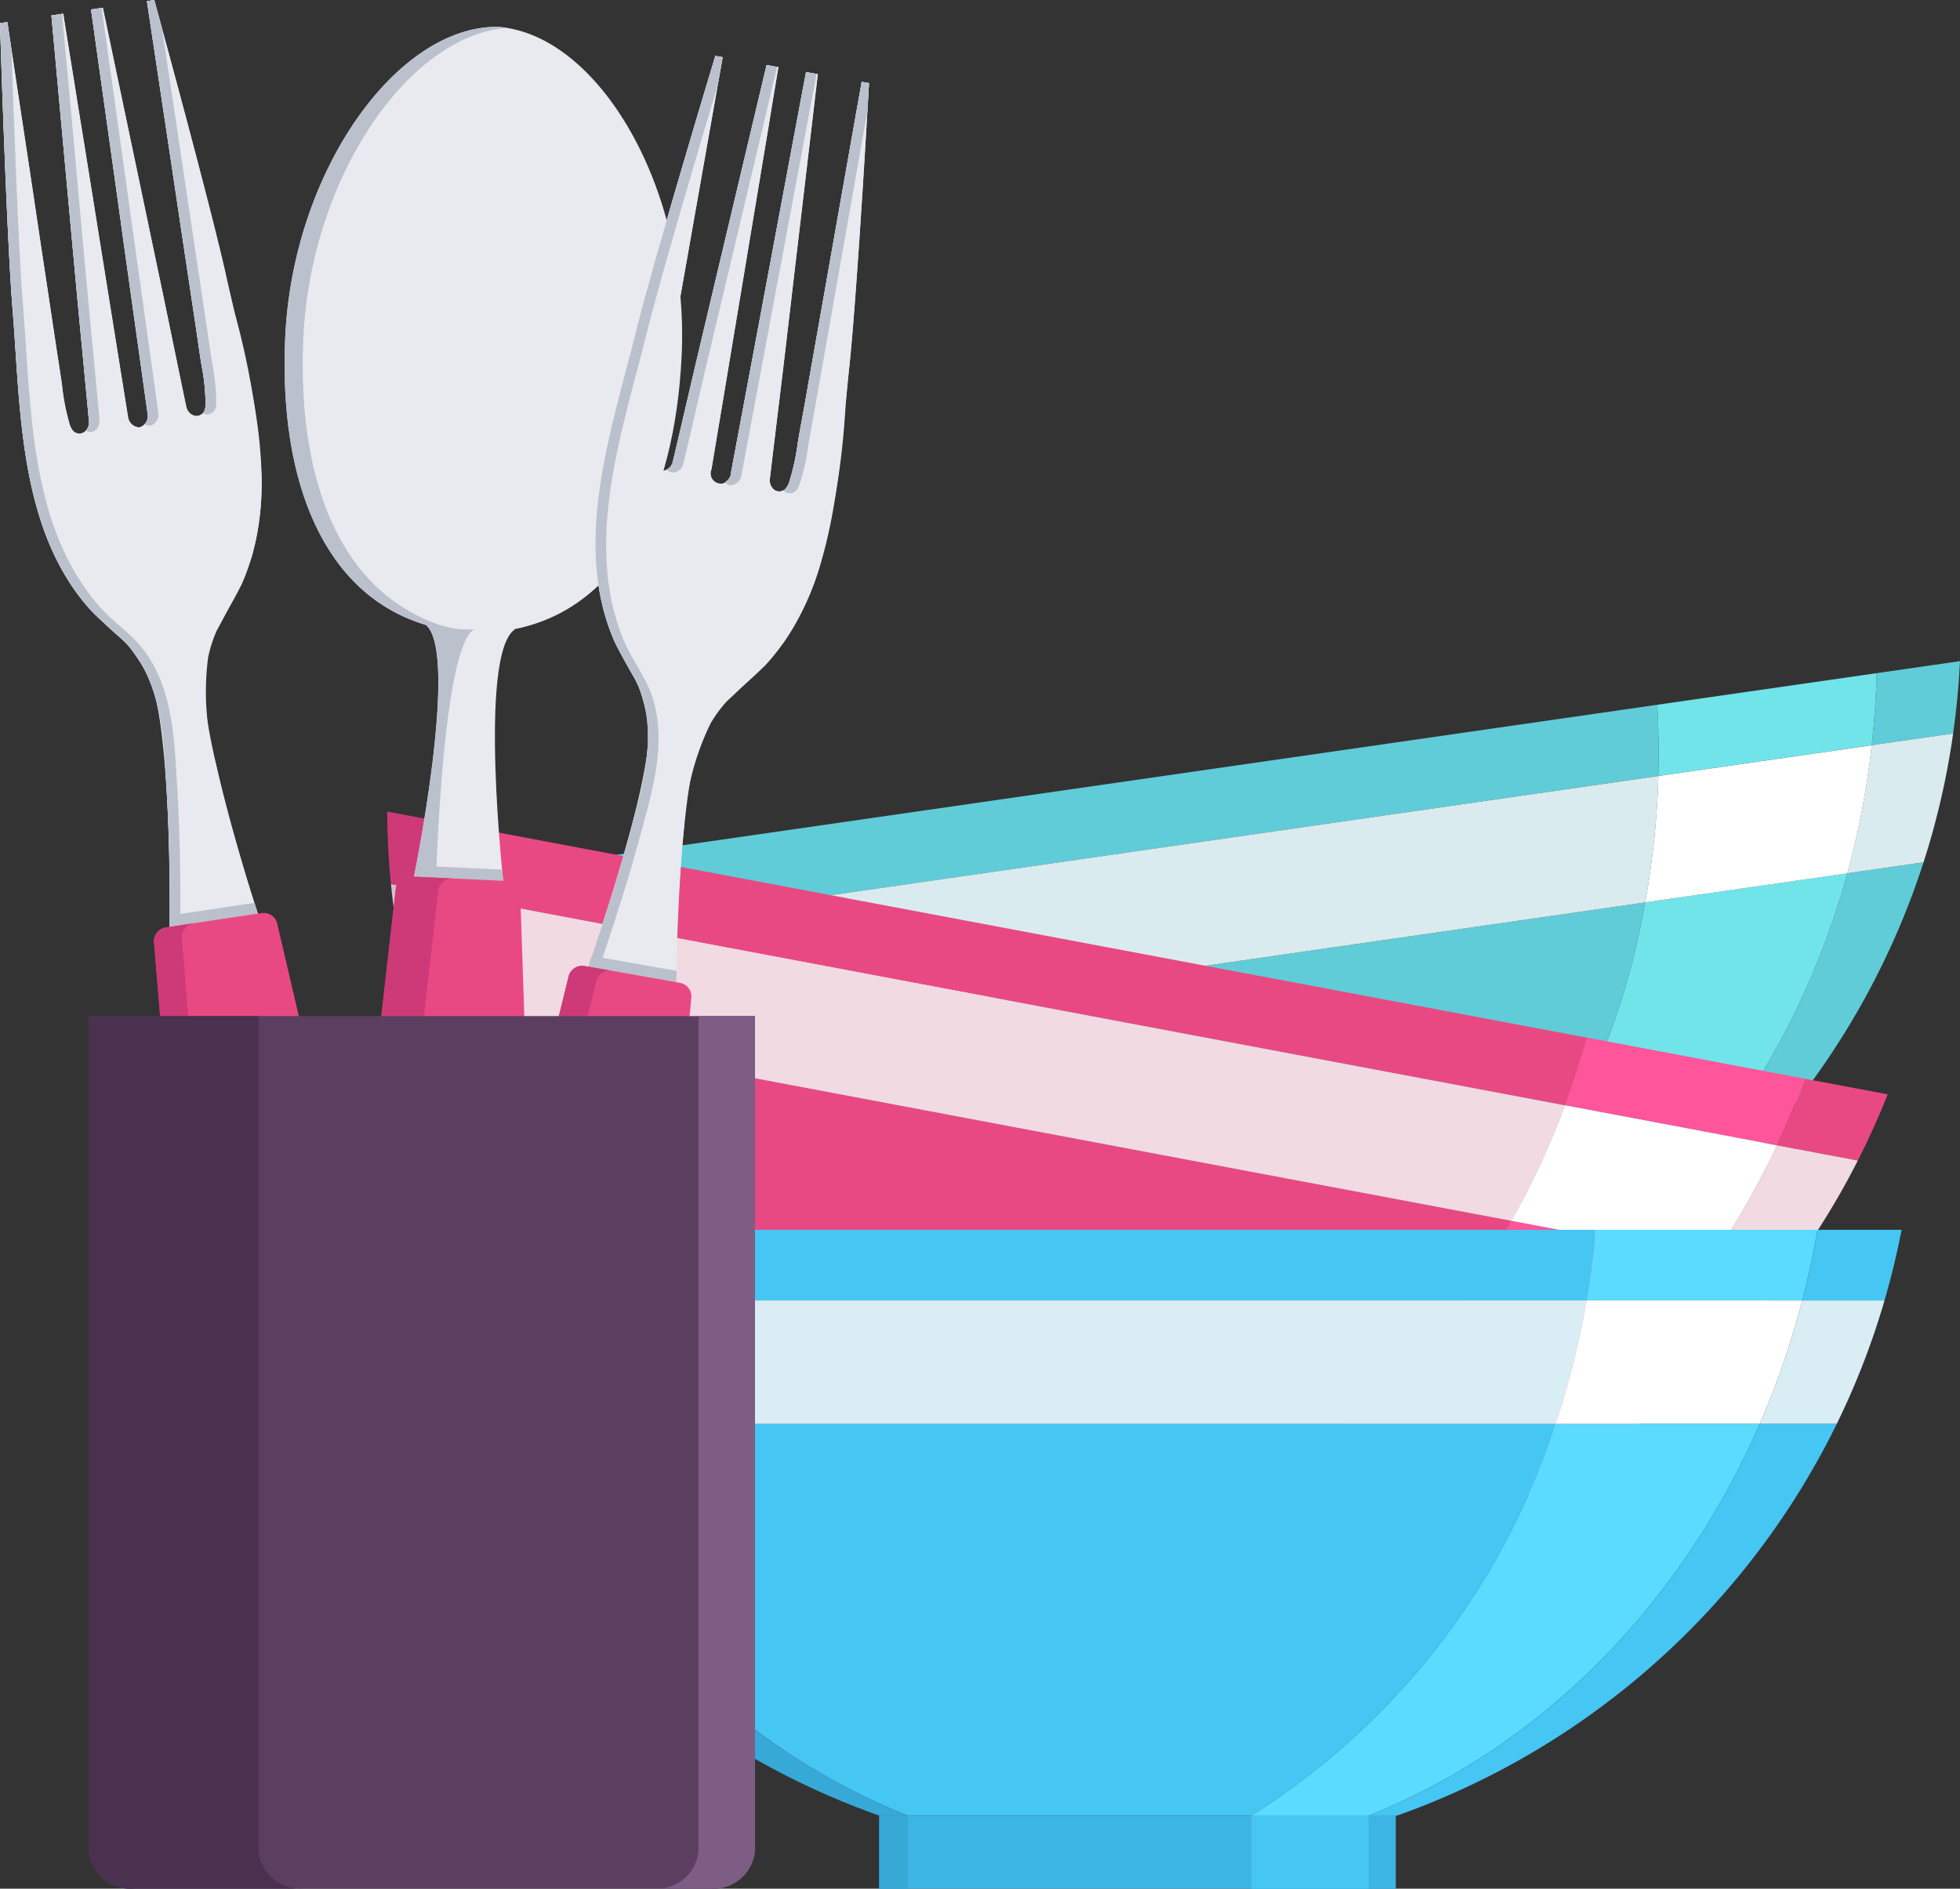 <svg xmlns="http://www.w3.org/2000/svg" viewBox="0 0 122 117.587">
  <rect x="0" y="0" width="122" height="117.587" fill="#333333" stroke="none"/>
  <defs>
    <clipPath id="clip-path">
      <rect id="Rectangle_11787" data-name="Rectangle 11787" width="122" height="117.587" fill="none"/>
    </clipPath>
  </defs>
  <rect id="Rectangle_11775" data-name="Rectangle 11775" width="32.143" height="4.547" transform="translate(64.218 86.338) rotate(-8.202)" fill="#58c1cc"/>
  <rect id="Rectangle_11776" data-name="Rectangle 11776" width="8.983" height="4.547" transform="matrix(0.99, -0.143, 0.143, 0.99, 87.142, 83.034)" fill="#58c1cc"/>
  <rect id="Rectangle_11777" data-name="Rectangle 11777" width="7.289" height="4.547" transform="translate(87.142 83.034) rotate(-8.202)" fill="#60ccd7"/>
  <rect id="Rectangle_11778" data-name="Rectangle 11778" width="1.776" height="4.546" transform="translate(64.218 86.338) rotate(-8.19)" fill="#48acbc"/>
  <g id="Group_18080" data-name="Group 18080" transform="translate(0 0)">
    <g id="Group_18079" data-name="Group 18079" clip-path="url(#clip-path)">
      <path id="Path_21855" data-name="Path 21855" d="M104.657,59.486,40.642,68.712c6.494,10.5,16.413,18,27.591,20.676L89.4,86.338a45.2,45.2,0,0,0,15.258-26.852" transform="translate(-2.257 -3.304)" fill="#60ccd7"/>
      <path id="Path_21856" data-name="Path 21856" d="M105.169,50.891q.059-2.2-.067-4.433l-70.043,10.1q.7,2.16,1.565,4.217Z" transform="translate(-1.947 -2.58)" fill="#60ccd7"/>
      <path id="Path_21857" data-name="Path 21857" d="M40.363,69.255l-4.745.684A48.544,48.544,0,0,0,66.2,90.184l1.759-.253c-11.178-2.672-21.1-10.173-27.592-20.676" transform="translate(-1.978 -3.846)" fill="#48acbc"/>
      <path id="Path_21858" data-name="Path 21858" d="M34.755,57.147l-5.185.747c.5,1.437,1.06,2.836,1.681,4.2l5.069-.73c-.575-1.372-1.1-2.778-1.565-4.218" transform="translate(-1.642 -3.174)" fill="#48acbc"/>
      <path id="Path_21859" data-name="Path 21859" d="M128.424,48.087c.211-1.485.356-2.987.427-4.505l-5.186.748c-.039,1.513-.145,3.009-.31,4.488Z" transform="translate(-6.851 -2.42)" fill="#60ccd7"/>
      <path id="Path_21860" data-name="Path 21860" d="M99.9,85.151l1.758-.253A48.546,48.546,0,0,0,125.28,56.841l-4.745.684c-3.264,11.91-10.661,21.907-20.63,27.626" transform="translate(-5.548 -3.157)" fill="#60ccd7"/>
      <path id="Path_21861" data-name="Path 21861" d="M122.57,48.862c.164-1.478.271-2.975.31-4.488l-13.659,1.968q.127,2.233.067,4.434Z" transform="translate(-6.066 -2.464)" fill="#71e4ea"/>
      <path id="Path_21862" data-name="Path 21862" d="M120.111,57.565l-12.587,1.814A45.2,45.2,0,0,1,92.266,86.231l7.215-1.04c9.969-5.72,17.366-15.717,20.63-27.626" transform="translate(-5.124 -3.197)" fill="#71e4ea"/>
      <path id="Path_21863" data-name="Path 21863" d="M36.717,61.032a51.928,51.928,0,0,0,3.707,7.218l64.016-9.226a51.221,51.221,0,0,0,.823-7.87Z" transform="translate(-2.039 -2.841)" fill="#daebef"/>
      <path id="Path_21864" data-name="Path 21864" d="M36.419,61.613l-5.069.73a48.01,48.01,0,0,0,4.031,7.171l4.745-.684a51.926,51.926,0,0,1-3.707-7.218" transform="translate(-1.741 -3.422)" fill="#c7dadd"/>
      <path id="Path_21865" data-name="Path 21865" d="M123.266,49.083a51.816,51.816,0,0,1-1.518,7.971l4.745-.685a48.018,48.018,0,0,0,1.842-8.018Z" transform="translate(-6.762 -2.685)" fill="#daebef"/>
      <path id="Path_21866" data-name="Path 21866" d="M108.421,58.911,121.008,57.1a51.8,51.8,0,0,0,1.518-7.97l-13.282,1.913a51.234,51.234,0,0,1-.823,7.871" transform="translate(-6.021 -2.728)" fill="#fff"/>
      <rect id="Rectangle_11779" data-name="Rectangle 11779" width="4.547" height="32.144" transform="translate(47.369 96.655) rotate(-79.327)" fill="#d83f7d"/>
      <rect id="Rectangle_11780" data-name="Rectangle 11780" width="4.547" height="8.983" transform="translate(70.129 100.945) rotate(-79.329)" fill="#d83f7d"/>
      <rect id="Rectangle_11781" data-name="Rectangle 11781" width="4.547" height="7.29" transform="translate(70.129 100.945) rotate(-79.331)" fill="#e94982"/>
      <rect id="Rectangle_11782" data-name="Rectangle 11782" width="4.547" height="1.777" transform="matrix(0.185, -0.983, 0.983, 0.185, 47.369, 96.655)" fill="#cd3a77"/>
      <path id="Path_21867" data-name="Path 21867" d="M95.892,79.769,32.334,67.79c2.747,12.039,9.706,22.346,19.419,28.49l21.014,3.961A45.2,45.2,0,0,0,95.892,79.769" transform="translate(-1.796 -3.765)" fill="#e94982"/>
      <path id="Path_21868" data-name="Path 21868" d="M99.14,71.851q.768-2.061,1.37-4.217L30.969,54.528c-.026,1.513.016,3.013.116,4.5Z" transform="translate(-1.719 -3.028)" fill="#e94982"/>
      <path id="Path_21869" data-name="Path 21869" d="M32.057,67.738l-4.711-.888A48.544,48.544,0,0,0,49.731,95.9l1.745.33C41.763,90.084,34.8,79.778,32.057,67.738" transform="translate(-1.519 -3.713)" fill="#cd3a77"/>
      <path id="Path_21870" data-name="Path 21870" d="M30.666,54.47l-5.149-.97c.006,1.519.086,3.026.231,4.518l5.033.949c-.1-1.485-.143-2.985-.115-4.5" transform="translate(-1.417 -2.971)" fill="#cd3a77"/>
      <path id="Path_21871" data-name="Path 21871" d="M122.144,76.206c.679-1.337,1.3-2.712,1.861-4.124l-5.148-.971c-.526,1.42-1.112,2.8-1.745,4.147Z" transform="translate(-6.504 -3.949)" fill="#e94982"/>
      <path id="Path_21872" data-name="Path 21872" d="M82.729,102.434l1.745.329A48.544,48.544,0,0,0,115.9,83.856l-4.711-.889c-6.942,10.213-17.175,17.28-28.458,19.467" transform="translate(-4.595 -4.608)" fill="#e94982"/>
      <path id="Path_21873" data-name="Path 21873" d="M116.336,75.107q.951-2.019,1.745-4.146L104.519,68.4q-.6,2.153-1.37,4.216Z" transform="translate(-5.729 -3.799)" fill="#ff559a"/>
      <path id="Path_21874" data-name="Path 21874" d="M110.765,82.828l-12.5-2.355a45.2,45.2,0,0,1-23.125,20.472l7.164,1.351c11.283-2.187,21.516-9.254,28.458-19.467" transform="translate(-4.173 -4.469)" fill="#ff559a"/>
      <path id="Path_21875" data-name="Path 21875" d="M31.092,59.289a51.764,51.764,0,0,0,1.173,8.029L95.823,79.3a51.314,51.314,0,0,0,3.325-7.181Z" transform="translate(-1.727 -3.293)" fill="#f2dae2"/>
      <path id="Path_21876" data-name="Path 21876" d="M30.8,59.233l-5.033-.948a48.168,48.168,0,0,0,1.494,8.089l4.712.888A51.766,51.766,0,0,1,30.8,59.233" transform="translate(-1.431 -3.237)" fill="#d8bfc9"/>
      <path id="Path_21877" data-name="Path 21877" d="M116.875,75.5a51.815,51.815,0,0,1-4.015,7.051l4.711.888a47.978,47.978,0,0,0,4.337-6.991Z" transform="translate(-6.268 -4.193)" fill="#f2dae2"/>
      <path id="Path_21878" data-name="Path 21878" d="M99.629,80.051l12.5,2.355a51.921,51.921,0,0,0,4.016-7.051l-13.188-2.486a51.325,51.325,0,0,1-3.325,7.182" transform="translate(-5.533 -4.047)" fill="#fff"/>
      <rect id="Rectangle_11783" data-name="Rectangle 11783" width="32.143" height="4.547" transform="translate(54.73 113.04)" fill="#3cb5e5"/>
      <rect id="Rectangle_11784" data-name="Rectangle 11784" width="8.983" height="4.547" transform="translate(77.89 113.04)" fill="#3cb5e5"/>
      <rect id="Rectangle_11785" data-name="Rectangle 11785" width="7.289" height="4.547" transform="translate(77.891 113.04)" fill="#45c6f3"/>
      <rect id="Rectangle_11786" data-name="Rectangle 11786" width="1.777" height="4.547" transform="translate(54.73 113.04)" fill="#36a9d7"/>
      <path id="Path_21879" data-name="Path 21879" d="M98.714,93.851H34.036c4.931,11.322,13.678,20.161,24.361,24.4H79.78a45.2,45.2,0,0,0,18.934-24.4" transform="translate(-1.89 -5.212)" fill="#45c6f3"/>
      <path id="Path_21880" data-name="Path 21880" d="M100.439,85.468q.373-2.169.566-4.4H30.238c.255,1.492.574,2.958.947,4.4Z" transform="translate(-1.679 -4.502)" fill="#45c6f3"/>
      <path id="Path_21881" data-name="Path 21881" d="M33.755,93.851H28.961a48.548,48.548,0,0,0,27.377,24.4h1.777c-10.683-4.24-19.43-13.079-24.36-24.4" transform="translate(-1.608 -5.212)" fill="#36a9d7"/>
      <path id="Path_21882" data-name="Path 21882" d="M29.931,81.071H24.692c.286,1.492.645,2.958,1.065,4.4h5.121q-.561-2.16-.947-4.4" transform="translate(-1.371 -4.502)" fill="#36a9d7"/>
      <path id="Path_21883" data-name="Path 21883" d="M123.9,85.468c.42-1.44.778-2.906,1.064-4.4h-5.239c-.254,1.492-.573,2.958-.946,4.4Z" transform="translate(-6.597 -4.502)" fill="#45c6f3"/>
      <path id="Path_21884" data-name="Path 21884" d="M90.189,118.252h1.777a48.542,48.542,0,0,0,27.377-24.4h-4.794c-4.929,11.323-13.677,20.162-24.36,24.4" transform="translate(-5.009 -5.212)" fill="#45c6f3"/>
      <path id="Path_21885" data-name="Path 21885" d="M117.987,85.468c.373-1.44.692-2.906.947-4.4h-13.8q-.191,2.228-.566,4.4Z" transform="translate(-5.807 -4.502)" fill="#5adbff"/>
      <path id="Path_21886" data-name="Path 21886" d="M114.12,93.851H101.4a45.2,45.2,0,0,1-18.933,24.4H89.76c10.683-4.24,19.43-13.079,24.36-24.4" transform="translate(-4.58 -5.212)" fill="#5adbff"/>
      <path id="Path_21887" data-name="Path 21887" d="M31.242,85.727a51.733,51.733,0,0,0,2.64,7.673H98.559a51.306,51.306,0,0,0,1.937-7.673Z" transform="translate(-1.735 -4.761)" fill="#d9eef4"/>
      <path id="Path_21888" data-name="Path 21888" d="M30.941,85.727H25.819A48.024,48.024,0,0,0,28.787,93.4h4.794a51.734,51.734,0,0,1-2.64-7.673" transform="translate(-1.434 -4.761)" fill="#bdd5db"/>
      <path id="Path_21889" data-name="Path 21889" d="M118.621,85.727a51.845,51.845,0,0,1-2.64,7.673h4.794a47.932,47.932,0,0,0,2.967-7.673Z" transform="translate(-6.441 -4.761)" fill="#d9eef4"/>
      <path id="Path_21890" data-name="Path 21890" d="M102.517,93.4h12.715a51.624,51.624,0,0,0,2.64-7.673H104.453a51.305,51.305,0,0,1-1.936,7.673" transform="translate(-5.694 -4.761)" fill="#fff"/>
      <path id="Path_21891" data-name="Path 21891" d="M33.081,39.265c6.455-1.279,9.967-7.952,10.392-17.057C43.953,11.9,38.347,2.256,32.061,1.772c-6.305-.1-12.783,8.974-13.264,19.286-.425,9.1,2.451,16.076,8.759,17.95,0,.011,0-.011,0,0,2.126,1.828-.825,16.079-.825,16.079l2.391.111.893.042,2.391.111s-1.623-14.434.665-16.055c0-.011.006-.021.009-.032" transform="translate(-1.042 -0.098)" fill="#e8eaef"/>
      <path id="Path_21892" data-name="Path 21892" d="M28.676,39.092a9.846,9.846,0,0,1-2.168-.953A10.361,10.361,0,0,1,24.342,36.5a11.893,11.893,0,0,1-1.735-2.18,15.133,15.133,0,0,1-1.307-2.67,20.106,20.106,0,0,1-.882-3.105,26.558,26.558,0,0,1-.459-3.486,34.481,34.481,0,0,1-.039-3.814l.006-.138c.467-10,6.577-18.845,12.7-19.27-.187-.031-.374-.055-.562-.069-6.305-.1-12.783,8.974-13.264,19.286-.425,9.1,2.451,16.076,8.759,17.95,2.126,1.827-.825,16.079-.825,16.079l1.439.067s.389-15.091,2.452-15.9a1.392,1.392,0,0,1-.411.035,5.023,5.023,0,0,1-1.535-.2" transform="translate(-1.042 -0.098)" fill="#bac0cc"/>
      <path id="Path_21893" data-name="Path 21893" d="M27.414,57.063c-.13.683-.215,1.095-.215,1.095l5.676.264s-.046-.418-.112-1.11Z" transform="translate(-1.511 -3.169)" fill="#bac0cc"/>
      <path id="Path_21894" data-name="Path 21894" d="M31.414,88.088,25.4,87.807c-.478-.023-2.734-.52-2.712-1l3.2-28.2a.874.874,0,0,1,.911-.829l6.016.281a.874.874,0,0,1,.83.91l.949,28.391c-.023.479-2.7.747-3.179.724" transform="translate(-1.26 -3.209)" fill="#e94982"/>
      <path id="Path_21895" data-name="Path 21895" d="M25.33,86.932l3.2-28.2a.874.874,0,0,1,.91-.83L26.8,57.781a.874.874,0,0,0-.911.829l-3.2,28.2c-.023.479,2.234.977,2.712,1l2.645.123c-.479-.022-2.735-.519-2.712-1" transform="translate(-1.26 -3.209)" fill="#cd3a77"/>
      <path id="Path_21896" data-name="Path 21896" d="M13.4,39.236a29.678,29.678,0,0,0,1.639-2.847c2.689-6.049.384-13.08-.961-19.188C13.073,12.644,9.6,0,9.6,0L9.146.069c.028.192.058.383.086.575q.119.789.237,1.577l.354,2.355.437,2.91.487,3.244.5,3.354.487,3.242q.218,1.454.437,2.907c.121.81.231,1.622.361,2.431a13.782,13.782,0,0,1,.265,2.45,1.167,1.167,0,0,1-.087.49.547.547,0,0,1-.613.279.744.744,0,0,1-.514-.621c-.06-.248-1.234-5.973-1.429-6.9q-.334-1.594-.67-3.188L8.783,11.81q-.347-1.656-.7-3.313-.317-1.512-.636-3.023l-.524-2.5L6.561,1.236C6.508.989,6.456.74,6.4.482L5.666.592c.008.057.015.113.024.169l.068.486c.036.256.071.512.108.768l.142,1.017L6.18,4.265l.2,1.414L6.6,7.242l.235,1.676q.123.878.246,1.758.126.9.253,1.8T7.584,14.3l.252,1.8q.122.871.245,1.744.116.829.231,1.658l.215,1.537q.1.691.194,1.383l.167,1.194.136.973c.034.239.067.478.1.717l.06.428a.749.749,0,0,1-.493.877.748.748,0,0,1-.729-.693l-.068-.427c-.039-.238-.077-.477-.115-.715l-.156-.97q-.095-.6-.191-1.19l-.221-1.378L6.965,19.7q-.133-.826-.265-1.652-.14-.87-.28-1.74-.145-.9-.288-1.794T5.842,12.7l-.289-1.8q-.14-.876-.281-1.752Q5.136,8.317,5,7.481q-.126-.779-.25-1.557l-.227-1.41q-.1-.615-.2-1.229-.081-.507-.162-1.014c-.042-.255-.082-.51-.124-.766-.026-.162-.052-.322-.077-.484C3.955.964,3.947.908,3.937.852L3.2.962c.025.264.047.517.071.769L3.433,3.5l.232,2.542q.14,1.537.281,3.076Q4.1,10.8,4.255,12.49q.157,1.714.314,3.427.149,1.622.3,3.244c.086.941.647,6.757.662,7.012a.746.746,0,0,1-.309.745.548.548,0,0,1-.668-.087,1.178,1.178,0,0,1-.228-.443,13.844,13.844,0,0,1-.467-2.42c-.113-.811-.247-1.619-.368-2.429q-.22-1.454-.437-2.908L2.563,15.39l-.5-3.355L1.572,8.792,1.134,5.881.78,3.527Q.663,2.739.544,1.95.5,1.663.457,1.375L0,1.443S.4,14.549.779,19.2c.508,6.233.372,13.631,4.72,18.623a29.873,29.873,0,0,0,2.4,2.239,19.213,19.213,0,0,1,1.408,2.13q.077.181.147.394v0h0c1.289,3.888,1.1,15.533,1.1,15.533l5.62-.844s-3.631-11.036-3.53-15.167l.014,0c-.007,0-.009-.008-.013-.015,0-.084,0-.172.008-.249a18.657,18.657,0,0,1,.749-2.607" transform="translate(0 0)" fill="#e8eaef"/>
      <path id="Path_21897" data-name="Path 21897" d="M13.483,39.273a40.21,40.21,0,0,0,2.171-4.558,16.93,16.93,0,0,0,.628-5.029A47.917,47.917,0,0,0,14.6,19.452c-.177-.75-.353-1.5-.519-2.252C13.073,12.643,9.6,0,9.6,0L9.146.069c.029.192.058.383.087.575q.118.789.236,1.576l.354,2.355.437,2.911.487,3.243.5,3.355.487,3.241q.218,1.455.437,2.908c.122.81.231,1.622.361,2.43a13.7,13.7,0,0,1,.265,2.45,1.186,1.186,0,0,1-.086.491.551.551,0,0,1-.614.279.744.744,0,0,1-.514-.621c-.06-.248-1.234-5.972-1.428-6.9q-.336-1.594-.671-3.189-.354-1.683-.707-3.368L8.086,8.5,7.452,5.473q-.264-1.25-.525-2.5L6.561,1.236C6.509.988,6.457.74,6.4.481L5.666.592c.008.056.015.112.024.169l.068.485.108.769.142,1.017L6.18,4.265l.2,1.414L6.6,7.241l.235,1.676.247,1.758.252,1.8L7.585,14.3q.125.9.251,1.8.122.873.245,1.745L8.313,19.5q.106.768.214,1.537.1.691.194,1.382l.167,1.195.136.972c.034.239.067.479.1.718l.06.428a.749.749,0,0,1-.493.877.75.75,0,0,1-.728-.694c-.024-.142-.046-.284-.069-.427-.039-.238-.077-.476-.115-.714-.052-.324-.1-.647-.155-.97q-.1-.6-.192-1.191l-.221-1.378L6.965,19.7q-.132-.826-.265-1.653-.139-.87-.28-1.74-.143-.9-.288-1.793T5.842,12.7l-.289-1.8q-.14-.876-.281-1.752Q5.136,8.317,5,7.481q-.125-.779-.25-1.558L4.526,4.514q-.1-.615-.2-1.229-.081-.507-.162-1.014c-.042-.255-.082-.511-.123-.766-.026-.162-.052-.323-.078-.485C3.956.964,3.947.908,3.937.851L3.2.962c.025.264.047.516.071.768L3.433,3.5l.232,2.542q.14,1.539.281,3.076Q4.1,10.8,4.255,12.49q.157,1.714.314,3.427.149,1.622.3,3.244c.086.941.647,6.757.662,7.012a.746.746,0,0,1-.308.745.549.549,0,0,1-.669-.087,1.159,1.159,0,0,1-.227-.444,13.749,13.749,0,0,1-.468-2.419c-.113-.811-.247-1.62-.368-2.429q-.218-1.455-.437-2.908l-.487-3.242q-.252-1.676-.5-3.354-.244-1.622-.488-3.243L1.134,5.881Q.957,4.7.781,3.527.662,2.738.544,1.95C.515,1.759.486,1.566.457,1.374L0,1.443S.4,14.548.779,19.2c.508,6.234.373,13.632,4.72,18.624.862.989,1.974,1.683,2.777,2.732,1.862,2.438,1.922,5.718,2.1,8.663.149,2.517.2,5.042.192,7.563,0,.446,0,.893-.009,1.339l5.62-.844a98.086,98.086,0,0,1-2.747-9.751,16.454,16.454,0,0,1-.477-6.593,7.881,7.881,0,0,1,.533-1.659" transform="translate(0 0)" fill="#e8eaef"/>
      <path id="Path_21898" data-name="Path 21898" d="M13.3,25.784a.55.55,0,0,0,.614-.28,1.178,1.178,0,0,0,.086-.49,13.7,13.7,0,0,0-.265-2.45c-.129-.808-.239-1.62-.361-2.43q-.218-1.454-.437-2.908l-.487-3.241-.5-3.355-.487-3.243q-.218-1.455-.437-2.911l-.354-2.355c-.021-.142-.043-.283-.063-.425C10.319.647,10.141,0,10.141,0L9.684.069c.028.192.058.383.086.575q.119.789.237,1.576l.354,2.355L10.8,7.486l.487,3.243.5,3.355.487,3.241.436,2.908c.122.81.232,1.622.362,2.43a13.88,13.88,0,0,1,.265,2.45,1.171,1.171,0,0,1-.087.491.474.474,0,0,1-.09.121.508.508,0,0,0,.137.059" transform="translate(-0.538 0)" fill="#bac0cc"/>
      <path id="Path_21899" data-name="Path 21899" d="M9.686,26.538a.747.747,0,0,0,.493-.876c-.02-.144-.04-.286-.06-.429q-.05-.358-.1-.717l-.136-.973-.167-1.194q-.1-.691-.194-1.383L9.307,19.43l-.232-1.658L8.83,16.028l-.252-1.8q-.128-.908-.254-1.818t-.253-1.8q-.123-.878-.246-1.758L7.59,7.172q-.109-.782-.219-1.563-.1-.707-.2-1.414L7,2.962q-.071-.509-.143-1.017l-.108-.768L6.683.691C6.675.635,6.668.579,6.659.522L6,.621c.008.057.016.113.024.17l.068.485.108.768q.071.509.143,1.017.086.616.172,1.233l.2,1.414q.109.782.219,1.563.116.837.234,1.676l.247,1.758.252,1.8.255,1.818q.126.9.251,1.8.123.871.245,1.744l.232,1.658.215,1.537q.1.691.194,1.383.084.6.166,1.194c.045.325.092.649.137.973.033.239.067.478.1.717l.06.429a.751.751,0,0,1-.185.677.965.965,0,0,0,.353.1" transform="translate(-0.333 -0.029)" fill="#bac0cc"/>
      <path id="Path_21900" data-name="Path 21900" d="M6.067,26.87a.745.745,0,0,0,.308-.745c-.014-.255-.575-6.071-.661-7.012q-.149-1.622-.3-3.244Q5.26,14.156,5.1,12.441L4.8,9.07,4.515,5.994Q4.4,4.722,4.282,3.452L4.12,1.683c-.023-.252-.046-.5-.07-.769l-.661.1c.025.264.047.517.071.769l.162,1.769.232,2.542q.14,1.537.281,3.076l.309,3.371q.156,1.714.313,3.427.149,1.622.3,3.244c.086.941.647,6.757.662,7.012a.834.834,0,0,1-.195.649.563.563,0,0,0,.547,0" transform="translate(-0.188 -0.051)" fill="#bac0cc"/>
      <path id="Path_21901" data-name="Path 21901" d="M11.033,49.2c-.175-2.945-.234-6.225-2.1-8.663-.8-1.049-1.914-1.743-2.777-2.732-4.347-4.991-4.212-12.389-4.72-18.623-.294-3.6-.6-12.27-.723-16L.544,2.031Q.5,1.744.457,1.456L0,1.524s.4,13.1.779,17.757c.508,6.233.372,13.631,4.72,18.623.862.989,1.974,1.683,2.777,2.732,1.862,2.438,1.922,5.719,2.1,8.663.149,2.517.2,5.042.193,7.563,0,.446,0,.893-.01,1.339l.661-.1c.008-.447.009-.893.009-1.339.006-2.522-.043-5.046-.192-7.563" transform="translate(0 -0.081)" fill="#bac0cc"/>
      <path id="Path_21902" data-name="Path 21902" d="M11.174,60.31c.006.7,0,1.115,0,1.115l5.62-.844s-.128-.4-.327-1.067Z" transform="translate(-0.621 -3.305)" fill="#bac0cc"/>
      <path id="Path_21903" data-name="Path 21903" d="M21.313,89.913l-5.957.9c-.473.071-2.783.022-2.855-.452L10.157,62.075a.875.875,0,0,1,.732-.992l5.957-.894a.872.872,0,0,1,.991.732L24.29,88.585c.072.474-2.5,1.258-2.977,1.329" transform="translate(-0.564 -3.342)" fill="#e94982"/>
      <path id="Path_21904" data-name="Path 21904" d="M14.23,90.135,11.886,61.853a.874.874,0,0,1,.732-.992l-1.728.26a.874.874,0,0,0-.732.992L12.5,90.394c.071.474,2.381.523,2.855.452l1.728-.26c-.474.071-2.784.022-2.855-.452" transform="translate(-0.564 -3.38)" fill="#cd3a77"/>
      <path id="Path_21905" data-name="Path 21905" d="M47.341,43.783a29.822,29.822,0,0,0,2.46-2.177c4.475-4.878,4.53-12.277,5.2-18.5.5-4.64,1.235-17.73,1.235-17.73l-.455-.08c-.034.191-.068.383-.1.573L55.4,7.443q-.207,1.173-.415,2.345-.256,1.449-.512,2.9-.286,1.614-.571,3.229l-.589,3.341q-.286,1.614-.57,3.228-.256,1.448-.512,2.9c-.143.807-.3,1.611-.432,2.419a13.765,13.765,0,0,1-.529,2.406,1.161,1.161,0,0,1-.238.437.55.55,0,0,1-.671.07.746.746,0,0,1-.289-.753c.022-.255.732-6.054.842-6.993l.38-3.236q.2-1.709.4-3.418.2-1.68.395-3.362.18-1.533.361-3.068l.3-2.535.207-1.765c.03-.251.06-.5.091-.766l-.734-.129-.031.168-.091.482c-.047.254-.1.508-.143.762q-.095.506-.189,1.01-.115.612-.229,1.224-.132.7-.263,1.4-.146.775-.291,1.551-.156.832-.311,1.664-.164.871-.327,1.744-.167.9-.335,1.792t-.338,1.8c-.111.6-.222,1.19-.333,1.786q-.163.866-.324,1.731-.154.823-.308,1.645-.143.762-.285,1.525-.129.686-.257,1.372-.112.592-.222,1.185-.091.482-.18.965l-.133.711c-.026.142-.053.283-.08.425a.637.637,0,1,1-1.216-.214L46.5,29l.119-.714.162-.969q.1-.6.2-1.189l.23-1.377q.128-.765.254-1.531l.275-1.651.289-1.738q.149-.9.3-1.792t.3-1.811q.149-.9.3-1.8l.292-1.751.278-1.67q.129-.779.259-1.556.118-.7.234-1.409l.2-1.227q.085-.507.169-1.013.064-.383.127-.765c.027-.162.054-.323.081-.485.009-.056.018-.112.027-.168l-.734-.13c-.06.258-.119.5-.178.752q-.205.864-.41,1.728l-.589,2.484q-.357,1.5-.713,3.005-.391,1.648-.781,3.294-.4,1.675-.794,3.348l-.752,3.17c-.218.92-1.539,6.611-1.606,6.858a.744.744,0,0,1-.53.608.549.549,0,0,1-.605-.295,1.175,1.175,0,0,1-.075-.493,13.754,13.754,0,0,1,.329-2.442c.15-.8.281-1.613.424-2.42q.255-1.448.511-2.9.286-1.614.57-3.228.3-1.67.59-3.341.286-1.614.571-3.229.255-1.449.512-2.9.207-1.173.415-2.345.137-.785.277-1.57l.1-.573-.456-.08s-3.794,12.55-4.915,17.08c-1.5,6.071-3.988,13.041-1.455,19.157a29.755,29.755,0,0,0,1.565,2.888,19.415,19.415,0,0,1,.656,2.467c.009.13.015.27.014.42l0,0h0c-.016,4.1-3.907,15.074-3.907,15.074l5.6.989s.073-11.618,1.483-15.5l.014,0c-.007,0-.007-.011-.008-.019.029-.078.058-.162.088-.234a18.74,18.74,0,0,1,1.539-2.232" transform="translate(-2.145 -0.205)" fill="#e8eaef"/>
      <path id="Path_21906" data-name="Path 21906" d="M47.407,43.845a40.069,40.069,0,0,0,3.51-3.63,16.9,16.9,0,0,0,2.2-4.566,47.889,47.889,0,0,0,1.661-10.238c.071-.767.143-1.534.225-2.3.5-4.64,1.235-17.73,1.235-17.73l-.455-.08c-.034.191-.067.383-.1.573L55.4,7.443l-.414,2.345-.513,2.9q-.285,1.614-.57,3.229-.295,1.67-.59,3.341-.285,1.614-.57,3.228-.256,1.448-.512,2.9c-.143.807-.3,1.611-.431,2.419a13.939,13.939,0,0,1-.529,2.406,1.169,1.169,0,0,1-.239.437.548.548,0,0,1-.67.07.743.743,0,0,1-.289-.753c.021-.255.731-6.054.842-6.993l.38-3.236q.2-1.709.4-3.418.2-1.68.4-3.362l.36-3.068.3-2.535q.1-.883.208-1.765c.029-.251.059-.5.09-.766l-.734-.129-.031.168-.091.482q-.071.381-.143.762-.094.506-.189,1.01-.113.612-.229,1.224-.132.7-.263,1.4-.145.775-.29,1.551l-.312,1.664q-.163.871-.327,1.744l-.334,1.792q-.17.9-.338,1.8l-.334,1.785q-.161.866-.324,1.731-.153.823-.308,1.645-.143.762-.285,1.525-.129.686-.257,1.372-.11.592-.222,1.185-.089.482-.18.965l-.133.711-.079.425a.637.637,0,1,1-1.216-.214L46.5,29l.119-.714q.079-.485.161-.969l.2-1.189q.115-.689.229-1.377l.255-1.531.275-1.651.289-1.738.3-1.792q.15-.905.3-1.811t.3-1.8q.146-.876.291-1.751l.278-1.67q.13-.779.259-1.556.118-.7.234-1.409.1-.613.2-1.227.084-.507.168-1.013l.128-.765c.026-.162.054-.323.08-.484l.028-.169-.734-.13-.179.752q-.2.864-.41,1.728-.295,1.241-.588,2.484-.357,1.5-.713,3.005l-.782,3.294q-.4,1.675-.794,3.348l-.752,3.171c-.218.919-1.539,6.61-1.606,6.857a.744.744,0,0,1-.529.608.55.55,0,0,1-.606-.295,1.174,1.174,0,0,1-.074-.493,13.841,13.841,0,0,1,.328-2.442c.15-.8.281-1.613.424-2.42q.256-1.448.512-2.9.285-1.614.57-3.228.295-1.67.59-3.341.285-1.614.57-3.229.256-1.449.512-2.9.207-1.173.415-2.345l.278-1.57q.05-.286.1-.573l-.455-.08s-3.795,12.55-4.916,17.08c-1.5,6.071-3.988,13.041-1.455,19.157.5,1.213,1.335,2.224,1.761,3.475.99,2.9,0,6.032-.771,8.879-.66,2.434-1.419,4.842-2.226,7.231-.143.422-.287.845-.436,1.267l5.6.989a98.061,98.061,0,0,1,.5-10.117,16.435,16.435,0,0,1,1.647-6.4,7.845,7.845,0,0,1,1.033-1.4" transform="translate(-2.145 -0.205)" fill="#e8eaef"/>
      <path id="Path_21907" data-name="Path 21907" d="M51.743,30.924a.549.549,0,0,0,.671-.069,1.168,1.168,0,0,0,.238-.437,13.775,13.775,0,0,0,.529-2.407c.135-.808.289-1.612.432-2.419q.255-1.448.511-2.9.286-1.614.57-3.228.3-1.67.59-3.34.286-1.615.571-3.23.255-1.449.512-2.9.207-1.172.415-2.345c.025-.141.049-.281.075-.423.063-1.085.1-1.755.1-1.755L56.5,5.395c-.034.192-.067.383-.1.573l-.278,1.57-.414,2.345-.513,2.9q-.285,1.615-.57,3.23-.295,1.669-.59,3.34-.285,1.614-.57,3.228-.256,1.448-.512,2.9c-.143.807-.3,1.611-.431,2.419a13.969,13.969,0,0,1-.529,2.407,1.184,1.184,0,0,1-.239.437.473.473,0,0,1-.123.086.485.485,0,0,0,.111.1" transform="translate(-2.868 -0.3)" fill="#bac0cc"/>
      <path id="Path_21908" data-name="Path 21908" d="M48.063,30.488a.747.747,0,0,0,.746-.674c.026-.142.053-.283.08-.425l.133-.711q.089-.483.18-.966.111-.592.222-1.184.128-.687.256-1.372l.286-1.525q.153-.823.308-1.645.161-.866.324-1.732.167-.893.333-1.785t.338-1.8q.167-.9.335-1.791.163-.873.327-1.744.154-.833.311-1.665.146-.775.29-1.55l.264-1.4q.113-.611.229-1.223.095-.5.189-1.01c.047-.254.1-.508.143-.762l.091-.482.031-.169-.658-.116-.031.168c-.03.162-.06.322-.09.483-.048.254-.1.508-.144.762q-.094.506-.189,1.01-.113.612-.229,1.223-.132.7-.263,1.4-.145.776-.29,1.551l-.312,1.664q-.163.873-.327,1.744l-.334,1.792q-.17.9-.338,1.8l-.334,1.785q-.161.866-.324,1.732-.153.823-.308,1.645-.143.762-.285,1.525-.129.686-.257,1.371-.11.594-.222,1.185-.089.483-.18.965l-.133.712-.079.425a.75.75,0,0,1-.391.583.941.941,0,0,0,.3.208" transform="translate(-2.653 -0.264)" fill="#bac0cc"/>
      <path id="Path_21909" data-name="Path 21909" d="M44.459,29.651a.743.743,0,0,0,.529-.608c.067-.247,1.388-5.938,1.606-6.858q.377-1.584.753-3.17.4-1.675.794-3.348.39-1.648.781-3.294.356-1.5.713-3.006l.589-2.483q.2-.866.41-1.729c.059-.247.117-.493.178-.751l-.657-.116-.179.751q-.2.864-.41,1.728L48.977,9.25q-.356,1.5-.713,3.006-.39,1.646-.781,3.294-.4,1.675-.794,3.348l-.752,3.17c-.218.92-1.539,6.611-1.606,6.858a.837.837,0,0,1-.391.553.565.565,0,0,0,.519.171" transform="translate(-2.44 -0.238)" fill="#bac0cc"/>
      <path id="Path_21910" data-name="Path 21910" d="M41.95,52.4c.772-2.847,1.76-5.975.77-8.879-.426-1.25-1.26-2.262-1.761-3.475-2.532-6.116-.048-13.086,1.455-19.157.869-3.508,3.339-11.821,4.411-15.4q.1-.574.2-1.147.051-.286.1-.573l-.454-.08s-3.795,12.55-4.917,17.08c-1.5,6.071-3.987,13.041-1.454,19.157.5,1.212,1.335,2.224,1.761,3.475.99,2.9,0,6.032-.772,8.879-.66,2.434-1.418,4.841-2.226,7.231-.143.422-.286.845-.435,1.267l.658.116q.222-.632.435-1.267c.808-2.389,1.566-4.8,2.227-7.231" transform="translate(-2.145 -0.205)" fill="#bac0cc"/>
      <path id="Path_21911" data-name="Path 21911" d="M38.983,63.015c-.216.66-.353,1.058-.353,1.058l5.6.989s.007-.42.03-1.114Z" transform="translate(-2.145 -3.5)" fill="#bac0cc"/>
      <path id="Path_21912" data-name="Path 21912" d="M38.769,94.325l-5.931-1.048c-.472-.083-2.646-.865-2.562-1.337l6.783-27.557a.874.874,0,0,1,1.01-.706L44,64.725a.874.874,0,0,1,.706,1.01L42.015,94.013c-.083.472-2.773.395-3.245.312" transform="translate(-1.681 -3.536)" fill="#e94982"/>
      <path id="Path_21913" data-name="Path 21913" d="M32,92.243,38.78,64.687a.875.875,0,0,1,1.01-.706l-1.721-.3a.874.874,0,0,0-1.01.706L30.276,91.939c-.084.472,2.09,1.254,2.562,1.337l1.721.3c-.472-.083-2.645-.865-2.562-1.337" transform="translate(-1.681 -3.536)" fill="#cd3a77"/>
      <path id="Path_21914" data-name="Path 21914" d="M5.87,66.981v51.981a2.6,2.6,0,0,0,2.789,2.344H44.53a2.6,2.6,0,0,0,2.789-2.344V66.981Z" transform="translate(-0.326 -3.72)" fill="#5b3e60"/>
      <path id="Path_21915" data-name="Path 21915" d="M45.869,66.981v51.981a2.6,2.6,0,0,1-2.789,2.344H46.6a2.6,2.6,0,0,0,2.789-2.344V66.981Z" transform="translate(-2.393 -3.72)" fill="#7d5d83"/>
      <path id="Path_21916" data-name="Path 21916" d="M16.418,118.962V66.981H5.87v51.981a2.6,2.6,0,0,0,2.789,2.344H19.207a2.6,2.6,0,0,1-2.789-2.344" transform="translate(-0.326 -3.72)" fill="#4a314f"/>
    </g>
  </g>
</svg>
